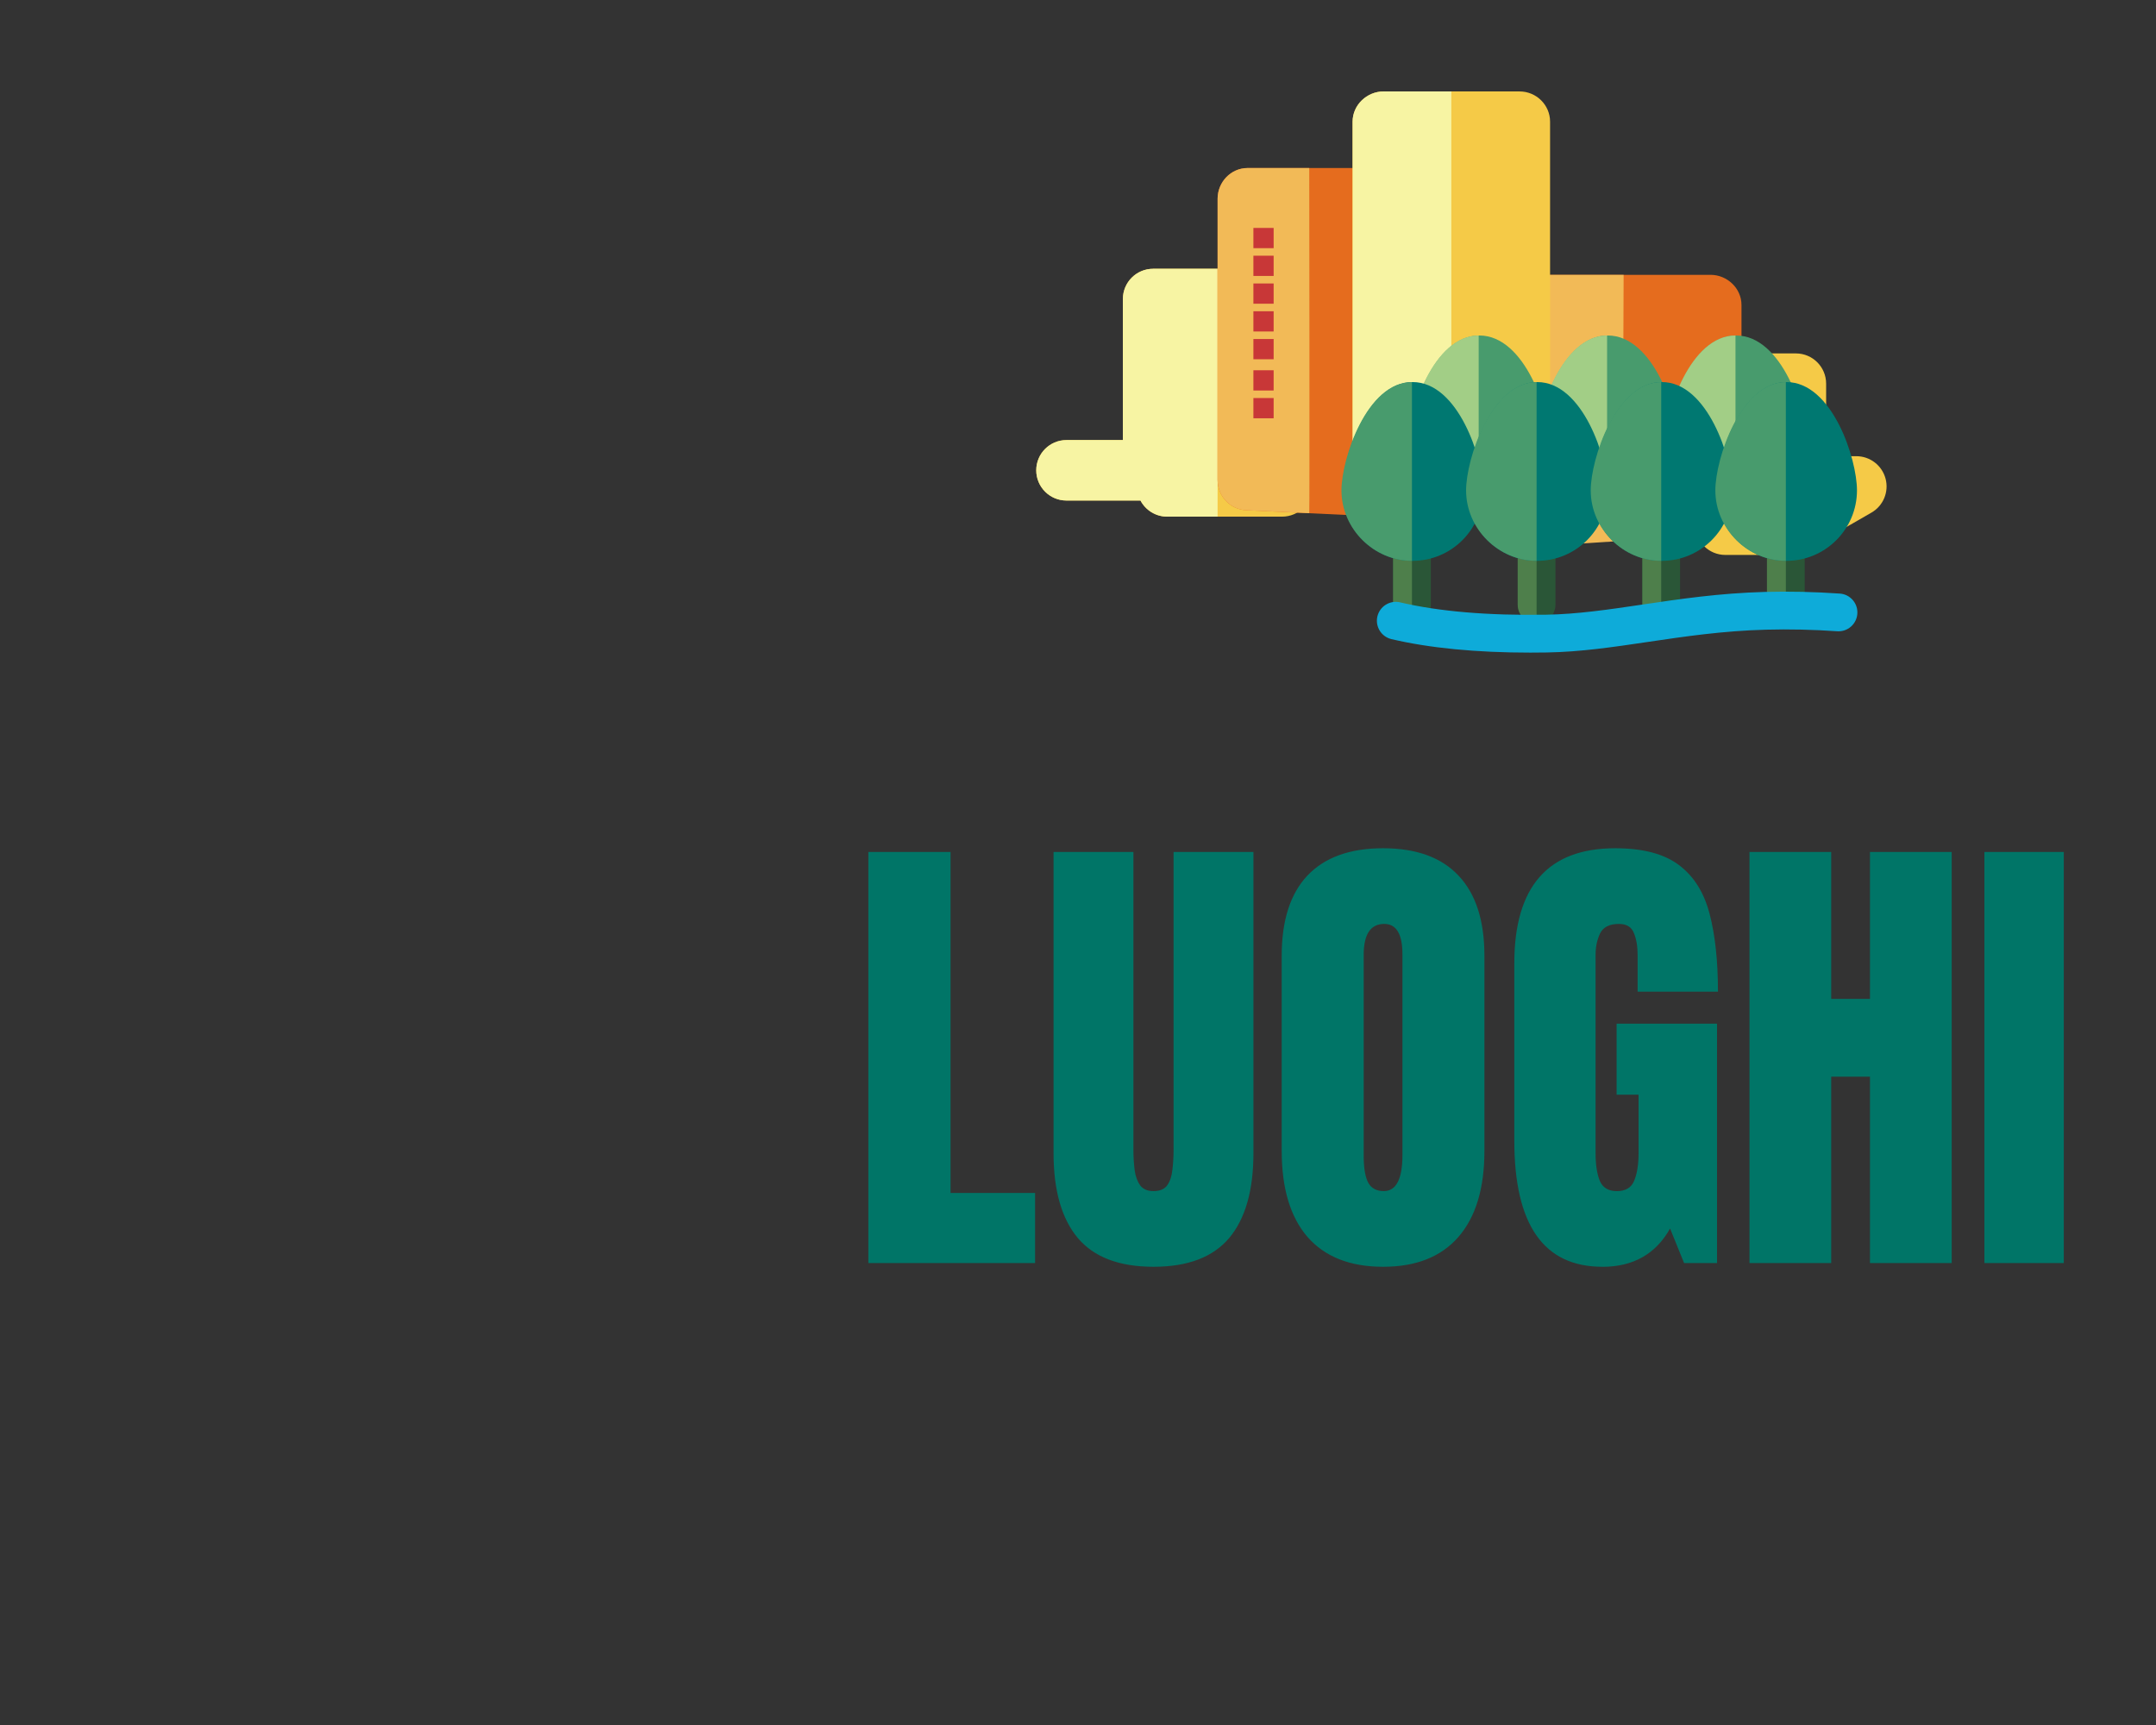 <?xml version="1.0" encoding="UTF-8" standalone="no"?>
<!-- Generator: Adobe Illustrator 19.0.0, SVG Export Plug-In . SVG Version: 6.00 Build 0)  -->

<svg
   version="1.1"
   id="Layer_1"
   x="0px"
   y="0px"
   viewBox="0 0 200 160"
   xml:space="preserve"
   sodipodi:docname="places_logo.svg"
   inkscape:version="1.3 (0e150ed6c4, 2023-07-21)"
   width="200"
   height="160"
   xmlns:inkscape="http://www.inkscape.org/namespaces/inkscape"
   xmlns:sodipodi="http://sodipodi.sourceforge.net/DTD/sodipodi-0.dtd"
   xmlns="http://www.w3.org/2000/svg"
   xmlns:svg="http://www.w3.org/2000/svg"><rect x="0" y="0" width="200" height="160" fill="#333333" stroke="none"/><defs
   id="defs53">&#10;&#10;&#10;&#10;&#10;&#10;&#10;&#10;&#10;&#10;&#10;	&#10;	&#10;&#10;&#10;&#10;&#10;&#10;&#10;		&#10;		&#10;		&#10;	&#10;&#10;&#10;&#10;&#10;&#10;&#10;&#10;&#10;&#10;&#10;&#10;&#10;&#10;&#10;</defs><sodipodi:namedview
   id="namedview51"
   pagecolor="#ffffff"
   bordercolor="#000000"
   borderopacity="0.25"
   inkscape:showpageshadow="false"
   inkscape:pageopacity="0.0"
   inkscape:pagecheckerboard="0"
   inkscape:deskcolor="#d1d1d1"
   showgrid="false"
   inkscape:zoom="2.8367136"
   inkscape:cx="95.356825"
   inkscape:cy="96.061866"
   inkscape:window-width="2016"
   inkscape:window-height="1108"
   inkscape:window-x="32"
   inkscape:window-y="0"
   inkscape:window-maximized="1"
   inkscape:current-layer="Layer_1" />&#10;&#10;&#10;&#10;&#10;&#10;&#10;&#10;<g
   id="g20">&#10;</g>&#10;<g
   id="g22">&#10;</g>&#10;<g
   id="g24">&#10;</g>&#10;<g
   id="g26">&#10;</g>&#10;<g
   id="g28">&#10;</g>&#10;<g
   id="g30">&#10;</g>&#10;<g
   id="g32">&#10;</g>&#10;<g
   id="g34">&#10;</g>&#10;<g
   id="g36">&#10;</g>&#10;<g
   id="g38">&#10;</g>&#10;<g
   id="g40">&#10;</g>&#10;<g
   id="g42">&#10;</g>&#10;<g
   id="g44">&#10;</g>&#10;<g
   id="g46">&#10;</g>&#10;<g
   id="g48">&#10;</g>&#10;<g
   id="g1038"
   transform="matrix(0.115,0,0,0.115,-87.045,72.831)">&#10;</g><g
   id="g1040"
   transform="matrix(0.115,0,0,0.115,-87.045,72.831)">&#10;</g><g
   id="g1042"
   transform="matrix(0.115,0,0,0.115,-87.045,72.831)">&#10;</g><g
   id="g1044"
   transform="matrix(0.115,0,0,0.115,-87.045,72.831)">&#10;</g><g
   id="g1046"
   transform="matrix(0.115,0,0,0.115,-87.045,72.831)">&#10;</g><g
   id="g1048"
   transform="matrix(0.115,0,0,0.115,-87.045,72.831)">&#10;</g><g
   id="g1050"
   transform="matrix(0.115,0,0,0.115,-87.045,72.831)">&#10;</g><g
   id="g1052"
   transform="matrix(0.115,0,0,0.115,-87.045,72.831)">&#10;</g><g
   id="g1054"
   transform="matrix(0.115,0,0,0.115,-87.045,72.831)">&#10;</g><g
   id="g1056"
   transform="matrix(0.115,0,0,0.115,-87.045,72.831)">&#10;</g><g
   id="g1058"
   transform="matrix(0.115,0,0,0.115,-87.045,72.831)">&#10;</g><g
   id="g1060"
   transform="matrix(0.115,0,0,0.115,-87.045,72.831)">&#10;</g><g
   id="g1062"
   transform="matrix(0.115,0,0,0.115,-87.045,72.831)">&#10;</g><g
   id="g1064"
   transform="matrix(0.115,0,0,0.115,-87.045,72.831)">&#10;</g><g
   id="g1066"
   transform="matrix(0.115,0,0,0.115,-87.045,72.831)">&#10;</g><g
   id="g4209"
   transform="matrix(0.174,0,0,0.174,-229.576,69.109)">&#10;</g><g
   id="g4211"
   transform="matrix(0.174,0,0,0.174,-229.576,69.109)">&#10;</g><g
   id="g4213"
   transform="matrix(0.174,0,0,0.174,-229.576,69.109)">&#10;</g><g
   id="g4215"
   transform="matrix(0.174,0,0,0.174,-229.576,69.109)">&#10;</g><g
   id="g4217"
   transform="matrix(0.174,0,0,0.174,-229.576,69.109)">&#10;</g><g
   id="g4219"
   transform="matrix(0.174,0,0,0.174,-229.576,69.109)">&#10;</g><g
   id="g4221"
   transform="matrix(0.174,0,0,0.174,-229.576,69.109)">&#10;</g><g
   id="g4223"
   transform="matrix(0.174,0,0,0.174,-229.576,69.109)">&#10;</g><g
   id="g4225"
   transform="matrix(0.174,0,0,0.174,-229.576,69.109)">&#10;</g><g
   id="g4227"
   transform="matrix(0.174,0,0,0.174,-229.576,69.109)">&#10;</g><g
   id="g4229"
   transform="matrix(0.174,0,0,0.174,-229.576,69.109)">&#10;</g><g
   id="g4231"
   transform="matrix(0.174,0,0,0.174,-229.576,69.109)">&#10;</g><g
   id="g4233"
   transform="matrix(0.174,0,0,0.174,-229.576,69.109)">&#10;</g><g
   id="g4235"
   transform="matrix(0.174,0,0,0.174,-229.576,69.109)">&#10;</g><g
   id="g4237"
   transform="matrix(0.174,0,0,0.174,-229.576,69.109)">&#10;</g><g
   id="g6387"
   transform="translate(-1182.483,-153)">&#10;</g><g
   id="g6389"
   transform="translate(-1182.483,-153)">&#10;</g><g
   id="g6391"
   transform="translate(-1182.483,-153)">&#10;</g><g
   id="g6393"
   transform="translate(-1182.483,-153)">&#10;</g><g
   id="g6395"
   transform="translate(-1182.483,-153)">&#10;</g><g
   id="g6397"
   transform="translate(-1182.483,-153)">&#10;</g><g
   id="g6399"
   transform="translate(-1182.483,-153)">&#10;</g><g
   id="g6401"
   transform="translate(-1182.483,-153)">&#10;</g><g
   id="g6403"
   transform="translate(-1182.483,-153)">&#10;</g><g
   id="g6405"
   transform="translate(-1182.483,-153)">&#10;</g><g
   id="g6407"
   transform="translate(-1182.483,-153)">&#10;</g><g
   id="g6409"
   transform="translate(-1182.483,-153)">&#10;</g><g
   id="g6411"
   transform="translate(-1182.483,-153)">&#10;</g><g
   id="g6413"
   transform="translate(-1182.483,-153)">&#10;</g><g
   id="g6415"
   transform="translate(-1182.483,-153)">&#10;</g><g
   id="g6781"
   transform="matrix(0.161,0,0,0.161,282.955,32.086)"><path
     style="fill:#f5ca47"
     d="m -1018.783,-44.445 h -74.303 c -9.618,0 -17.415,7.797 -17.415,17.415 v 81.27 h -32.508 c -9.618,0 -17.415,7.797 -17.415,17.415 0,9.618 7.797,17.415 17.415,17.415 h 42.643 c 2.92,5.524 8.724,9.288 15.406,9.288 h 66.177 c 9.618,0 17.415,-7.797 17.415,-17.415 v -107.973 c 0,-9.618 -7.797,-17.415 -17.415,-17.415 z"
     id="path6313" /><path
     style="fill:#f7f4a3"
     d="m -1055.934,-44.445 h -37.152 c -9.618,0 -17.415,7.797 -17.415,17.415 v 81.27 h -32.508 c -9.618,0 -17.415,7.797 -17.415,17.415 0,9.618 7.797,17.415 17.415,17.415 h 42.643 c 2.92,5.524 8.724,9.288 15.406,9.288 h 29.025 v -142.803 z"
     id="path6315" /><path
     style="fill:#f5ca47"
     d="m -671.075,76.445 c -2.036,-7.618 -8.939,-12.917 -16.824,-12.917 h -17.415 v -41.796 c 0,-9.618 -7.797,-17.415 -17.415,-17.415 h -40.635 c -9.618,0 -17.415,7.797 -17.415,17.415 v 81.27 c 0,9.618 7.797,17.415 17.415,17.415 h 37.152 c 3.05,0 6.046,-0.801 8.689,-2.322 l 38.313,-22.059 c 6.835,-3.937 10.171,-11.972 8.135,-19.591 z"
     id="path6317" /><path
     style="fill:#e56c1e"
     d="m -771.945,-40.963 h -101.125 c -9.618,0 -16.844,7.748 -16.844,17.366 v 122.267 c 0,5.565 2.374,10.795 6.871,14.074 3.017,2.199 6.474,3.341 10.117,3.341 1.787,0 3.513,-0.275 5.257,-0.836 l 101.315,-32.508 c 7.202,-2.315 12.276,-9.015 12.276,-16.579 v -89.759 c 0.002,-9.617 -8.248,-17.366 -17.867,-17.366 z"
     id="path6323" /><path
     style="fill:#f2ba57"
     d="m -821.994,-40.963 h -51.074 c -9.618,0 -16.844,7.748 -16.844,17.366 v 122.267 c 0,5.565 2.374,10.795 6.871,14.074 3.017,2.199 6.474,3.341 10.117,3.341 1.787,0 3.513,-0.275 5.257,-0.836 l 45.093,-2.961 z"
     id="path6325" /><path
     style="fill:#e56c1e"
     d="m -960.288,-102.495 h -78.372 c -9.618,0 -17.274,8.11 -17.274,17.728 v 162.038 c 0,9.301 7.239,16.96 16.529,17.395 l 78.337,3.672 c 0.273,0.013 0.527,0.02 0.799,0.02 4.466,0 8.545,-1.718 11.791,-4.816 3.444,-3.287 5.162,-7.839 5.162,-12.599 v -165.71 c -0.002,-9.619 -7.355,-17.728 -16.972,-17.728 z"
     id="path6327" /><path
     style="fill:#f2ba57"
     d="m -1003.135,-102.495 h -35.525 c -9.618,0 -17.274,8.11 -17.274,17.728 v 162.038 c 0,9.301 7.239,16.96 16.529,17.395 l 36.269,1.7 c 0.274,0.012 10e-4,-198.861 10e-4,-198.861 z"
     id="path6329" /><path
     style="fill:#f5ca47"
     d="m -881.916,-146.613 h -78.372 c -9.618,0 -17.86,7.797 -17.86,17.415 v 206.468 c 0,9.618 8.019,17.415 17.637,17.415 9.618,0 69.042,0.048 78.66,0.048 9.618,0 17.481,-7.844 17.481,-17.461 v -206.47 c 0,-9.618 -7.929,-17.415 -17.546,-17.415 z"
     id="path6331" /><path
     style="fill:#f7f4a3"
     d="m -921.259,-146.613 h -39.029 c -9.618,0 -17.86,7.797 -17.86,17.415 v 206.468 c 0,9.618 8.019,17.415 17.637,17.415 9.618,0 39.252,0.048 39.252,0.048 z"
     id="path6333" /><g
     id="g6673"
     transform="matrix(1.059,0,0,1.059,58.067,-25.881)"><path
       style="fill:#489b6d;stroke-width:0.59"
       d="m -909.544,18.757 c -24.915,0 -38.356,41.809 -38.356,58.904 0,21.149 17.206,38.356 38.356,38.356 21.15,0 38.356,-17.207 38.356,-38.356 0,-17.095 -13.441,-58.904 -38.356,-58.904 z"
       id="path6335" /><path
       style="fill:#a2ce86;stroke-width:0.59"
       d="m -909.887,18.757 c -24.657,0 -38.356,41.809 -38.356,58.904 0,21.149 17.808,38.356 38.356,38.356 z"
       id="path6337" /><path
       style="fill:#489b6d;stroke-width:0.59"
       d="m -839.682,18.757 c -24.915,0 -38.356,41.809 -38.356,58.904 0,21.149 17.206,38.356 38.356,38.356 21.15,0 38.356,-17.207 38.356,-38.356 0,-17.095 -13.441,-58.904 -38.356,-58.904 z"
       id="path6339" /><path
       style="fill:#a2ce86;stroke-width:0.59"
       d="m -840.024,18.757 c -24.657,0 -38.356,41.809 -38.356,58.904 0,21.149 17.808,38.356 38.356,38.356 z"
       id="path6341" /><path
       style="fill:#489b6d;stroke-width:0.59"
       d="m -769.82,18.757 c -24.915,0 -38.356,41.809 -38.356,58.904 0,21.149 17.206,38.356 38.356,38.356 21.15,0 38.356,-17.207 38.356,-38.356 0,-17.095 -13.441,-58.904 -38.356,-58.904 z"
       id="path6343" /><path
       style="fill:#a2ce86;stroke-width:0.59"
       d="m -770.163,18.757 c -24.657,0 -38.356,41.809 -38.356,58.904 0,21.149 17.808,38.356 38.356,38.356 z"
       id="path6345" /><path
       style="fill:#2a5637;stroke-width:0.59"
       d="m -946.187,175.419 c -5.674,0 -10.274,-4.6 -10.274,-10.274 v -34.246 c 0,-5.674 4.6,-10.274 10.274,-10.274 5.674,0 10.274,4.6 10.274,10.274 v 34.246 c 0,5.674 -4.6,10.274 -10.274,10.274 z"
       id="path6347" /><path
       style="fill:#4e7f4b;stroke-width:0.59"
       d="m -946.187,175.419 c -5.674,0 -10.274,-4.6 -10.274,-10.274 v -34.246 c 0,-5.674 4.6,-10.274 10.274,-10.274 z"
       id="path6349" /><path
       style="fill:#2a5637;stroke-width:0.59"
       d="m -878.38,175.419 c -5.674,0 -10.274,-4.6 -10.274,-10.274 v -34.246 c 0,-5.674 4.6,-10.274 10.274,-10.274 5.674,0 10.274,4.6 10.274,10.274 v 34.246 c 0,5.674 -4.6,10.274 -10.274,10.274 z"
       id="path6351" /><path
       style="fill:#4e7f4b;stroke-width:0.59"
       d="m -878.38,175.419 c -5.674,0 -10.274,-4.6 -10.274,-10.274 v -34.246 c 0,-5.674 4.6,-10.274 10.274,-10.274 z"
       id="path6353" /><path
       style="fill:#2a5637;stroke-width:0.59"
       d="m -810.573,175.419 c -5.674,0 -10.274,-4.6 -10.274,-10.274 v -34.246 c 0,-5.674 4.6,-10.274 10.274,-10.274 5.674,0 10.274,4.6 10.274,10.274 v 34.246 c 0,5.674 -4.6,10.274 -10.274,10.274 z"
       id="path6355" /><path
       style="fill:#4e7f4b;stroke-width:0.59"
       d="m -810.573,175.419 c -5.674,0 -10.274,-4.6 -10.274,-10.274 v -34.246 c 0,-5.674 4.6,-10.274 10.274,-10.274 z"
       id="path6357" /><path
       style="fill:#2a5637;stroke-width:0.59"
       d="m -742.766,175.419 c -5.674,0 -10.274,-4.6 -10.274,-10.274 v -34.246 c 0,-5.674 4.6,-10.274 10.274,-10.274 5.674,0 10.274,4.6 10.274,10.274 v 34.246 c 0,5.674 -4.6,10.274 -10.274,10.274 z"
       id="path6359" /><path
       style="fill:#4e7f4b;stroke-width:0.59"
       d="m -742.766,175.419 c -5.674,0 -10.274,-4.6 -10.274,-10.274 v -34.246 c 0,-5.674 4.6,-10.274 10.274,-10.274 z"
       id="path6361" /><path
       style="fill:#007871;stroke-width:0.59"
       d="m -945.845,44.098 c -24.915,0 -38.356,41.809 -38.356,58.904 0,21.149 17.206,38.356 38.356,38.356 21.15,0 38.356,-17.207 38.356,-38.356 0,-17.095 -13.441,-58.904 -38.356,-58.904 z"
       id="path6363" /><path
       style="fill:#489b6d;stroke-width:0.59"
       d="m -946.187,44.098 c -24.657,0 -38.356,41.809 -38.356,58.904 0,21.149 17.808,38.356 38.356,38.356 z"
       id="path6365" /><path
       style="fill:#007871;stroke-width:0.59"
       d="m -878.037,44.098 c -24.915,0 -38.356,41.809 -38.356,58.904 0,21.149 17.206,38.356 38.356,38.356 21.15,0 38.356,-17.207 38.356,-38.356 -5.9e-4,-17.095 -13.441,-58.904 -38.356,-58.904 z"
       id="path6367" /><path
       style="fill:#489b6d;stroke-width:0.59"
       d="m -878.38,44.098 c -24.657,0 -38.356,41.809 -38.356,58.904 0,21.149 17.808,38.356 38.356,38.356 z"
       id="path6369" /><path
       style="fill:#007871;stroke-width:0.59"
       d="m -810.23,44.098 c -24.915,0 -38.356,41.809 -38.356,58.904 0,21.149 17.206,38.356 38.356,38.356 21.15,0 38.356,-17.207 38.356,-38.356 0,-17.095 -13.441,-58.904 -38.356,-58.904 z"
       id="path6371" /><path
       style="fill:#489b6d;stroke-width:0.59"
       d="m -810.573,44.098 c -24.657,0 -38.356,41.809 -38.356,58.904 0,21.149 17.808,38.356 38.356,38.356 z"
       id="path6373" /><path
       style="fill:#007871;stroke-width:0.59"
       d="m -742.423,44.098 c -24.915,0 -38.356,41.809 -38.356,58.904 0,21.149 17.206,38.356 38.356,38.356 21.15,0 38.356,-17.207 38.356,-38.356 -5.9e-4,-17.095 -13.441,-58.904 -38.356,-58.904 z"
       id="path6375" /><path
       style="fill:#489b6d;stroke-width:0.59"
       d="m -742.766,44.098 c -24.657,0 -38.356,41.809 -38.356,58.904 0,21.149 17.808,38.356 38.356,38.356 z"
       id="path6377" /><path
       style="fill:#0eabd9;stroke-width:0.59"
       d="m -881.803,191.278 c -29.432,0 -54.808,-2.462 -75.54,-7.335 -5.523,-1.298 -8.948,-6.829 -7.65,-12.352 1.298,-5.523 6.83,-8.949 12.351,-7.65 21.157,4.973 47.888,7.235 79.454,6.718 17.008,-0.277 34.171,-2.821 52.342,-5.515 20.602,-3.054 41.906,-6.212 66.719,-6.883 13.257,-0.358 26.956,-0.054 40.72,0.903 5.66,0.394 9.93,5.301 9.536,10.962 -0.393,5.661 -5.305,9.926 -10.962,9.536 -13.107,-0.911 -26.141,-1.201 -38.739,-0.861 -23.578,0.638 -44.259,3.704 -64.26,6.668 -18.856,2.795 -36.667,5.436 -55.021,5.735 -3.022,0.048 -6.007,0.073 -8.949,0.073 z"
       id="path6379" /></g><rect
     style="fill:#c83737;fill-opacity:1;stroke-width:2;stroke-linecap:round;stroke-linejoin:round"
     id="rect6727"
     width="11.662"
     height="11.662"
     x="-1035.305"
     y="-67.981" /><rect
     style="fill:#c83737;fill-opacity:1;stroke-width:2;stroke-linecap:round;stroke-linejoin:round"
     id="rect6729"
     width="11.662"
     height="11.662"
     x="-1035.305"
     y="-51.981" /><rect
     style="fill:#c83737;fill-opacity:1;stroke-width:2;stroke-linecap:round;stroke-linejoin:round"
     id="rect6731"
     width="11.662"
     height="11.662"
     x="-1035.305"
     y="-35.981" /><rect
     style="fill:#c83737;fill-opacity:1;stroke-width:2;stroke-linecap:round;stroke-linejoin:round"
     id="rect6733"
     width="11.662"
     height="11.662"
     x="-1035.305"
     y="-19.981" /><rect
     style="fill:#c83737;fill-opacity:1;stroke-width:2;stroke-linecap:round;stroke-linejoin:round"
     id="rect6735"
     width="11.662"
     height="11.662"
     x="-1035.305"
     y="-3.981" /><rect
     style="fill:#c83737;fill-opacity:1;stroke-width:2;stroke-linecap:round;stroke-linejoin:round"
     id="rect6737"
     width="11.662"
     height="11.662"
     x="-1035.305"
     y="14.019" /><rect
     style="fill:#c83737;fill-opacity:1;stroke-width:2;stroke-linecap:round;stroke-linejoin:round"
     id="rect6739"
     width="11.662"
     height="11.662"
     x="-1035.305"
     y="30.019" /></g><path
   d="M 80.553,117.151 V 79.024 h 7.625 v 31.628 h 7.842 v 6.499 z m 26.451,0.347 q -4.766,0 -7.019,-2.665 -2.253,-2.686 -2.253,-7.885 V 79.024 h 7.409 v 27.621 q 0,0.953 0.108,1.841 0.108,0.867 0.498,1.43 0.39,0.563 1.256,0.563 0.888,0 1.278,-0.542 0.39,-0.563 0.477,-1.451 0.108,-0.888 0.108,-1.841 V 79.024 h 7.409 v 27.924 q 0,5.199 -2.253,7.885 -2.253,2.665 -7.019,2.665 z m 21.295,0 q -4.571,0 -6.997,-2.751 -2.405,-2.773 -2.405,-7.994 V 88.643 q 0,-4.896 2.383,-7.43 2.405,-2.535 7.019,-2.535 4.614,0 6.997,2.535 2.405,2.535 2.405,7.43 v 18.11 q 0,5.221 -2.426,7.994 -2.405,2.751 -6.976,2.751 z m 0.065,-7.019 q 1.733,0 1.733,-3.358 V 88.513 q 0,-2.816 -1.69,-2.816 -1.906,0 -1.906,2.881 v 18.587 q 0,1.776 0.433,2.556 0.433,0.758 1.43,0.758 z m 20.277,7.019 q -8.167,0 -8.167,-11.698 V 89.358 q 0,-10.68 9.359,-10.68 3.856,0 5.914,1.56 2.058,1.538 2.838,4.506 0.78,2.968 0.78,7.236 h -7.452 v -3.379 q 0,-1.235 -0.347,-2.058 -0.325,-0.845 -1.386,-0.845 -1.321,0 -1.755,0.888 -0.412,0.888 -0.412,1.95 v 18.479 q 0,1.538 0.39,2.513 0.412,0.953 1.581,0.953 1.213,0 1.603,-0.953 0.412,-0.975 0.412,-2.556 v -5.437 h -2.036 v -6.586 h 9.315 v 22.205 h -3.055 l -1.3,-3.206 q -1.993,3.553 -6.282,3.553 z m 13.648,-0.347 V 79.024 h 7.582 v 13.626 h 3.596 V 79.024 h 7.582 v 38.127 h -7.582 V 99.864 h -3.596 v 17.287 z m 21.793,0 V 79.024 h 7.365 v 38.127 z"
   id="path1"
   style="font-size:44.366px;font-family:Anton;-inkscape-font-specification:Anton;letter-spacing:0px;fill:#007567;stroke-width:3.697"
   aria-label="LUOGHI" /></svg>
